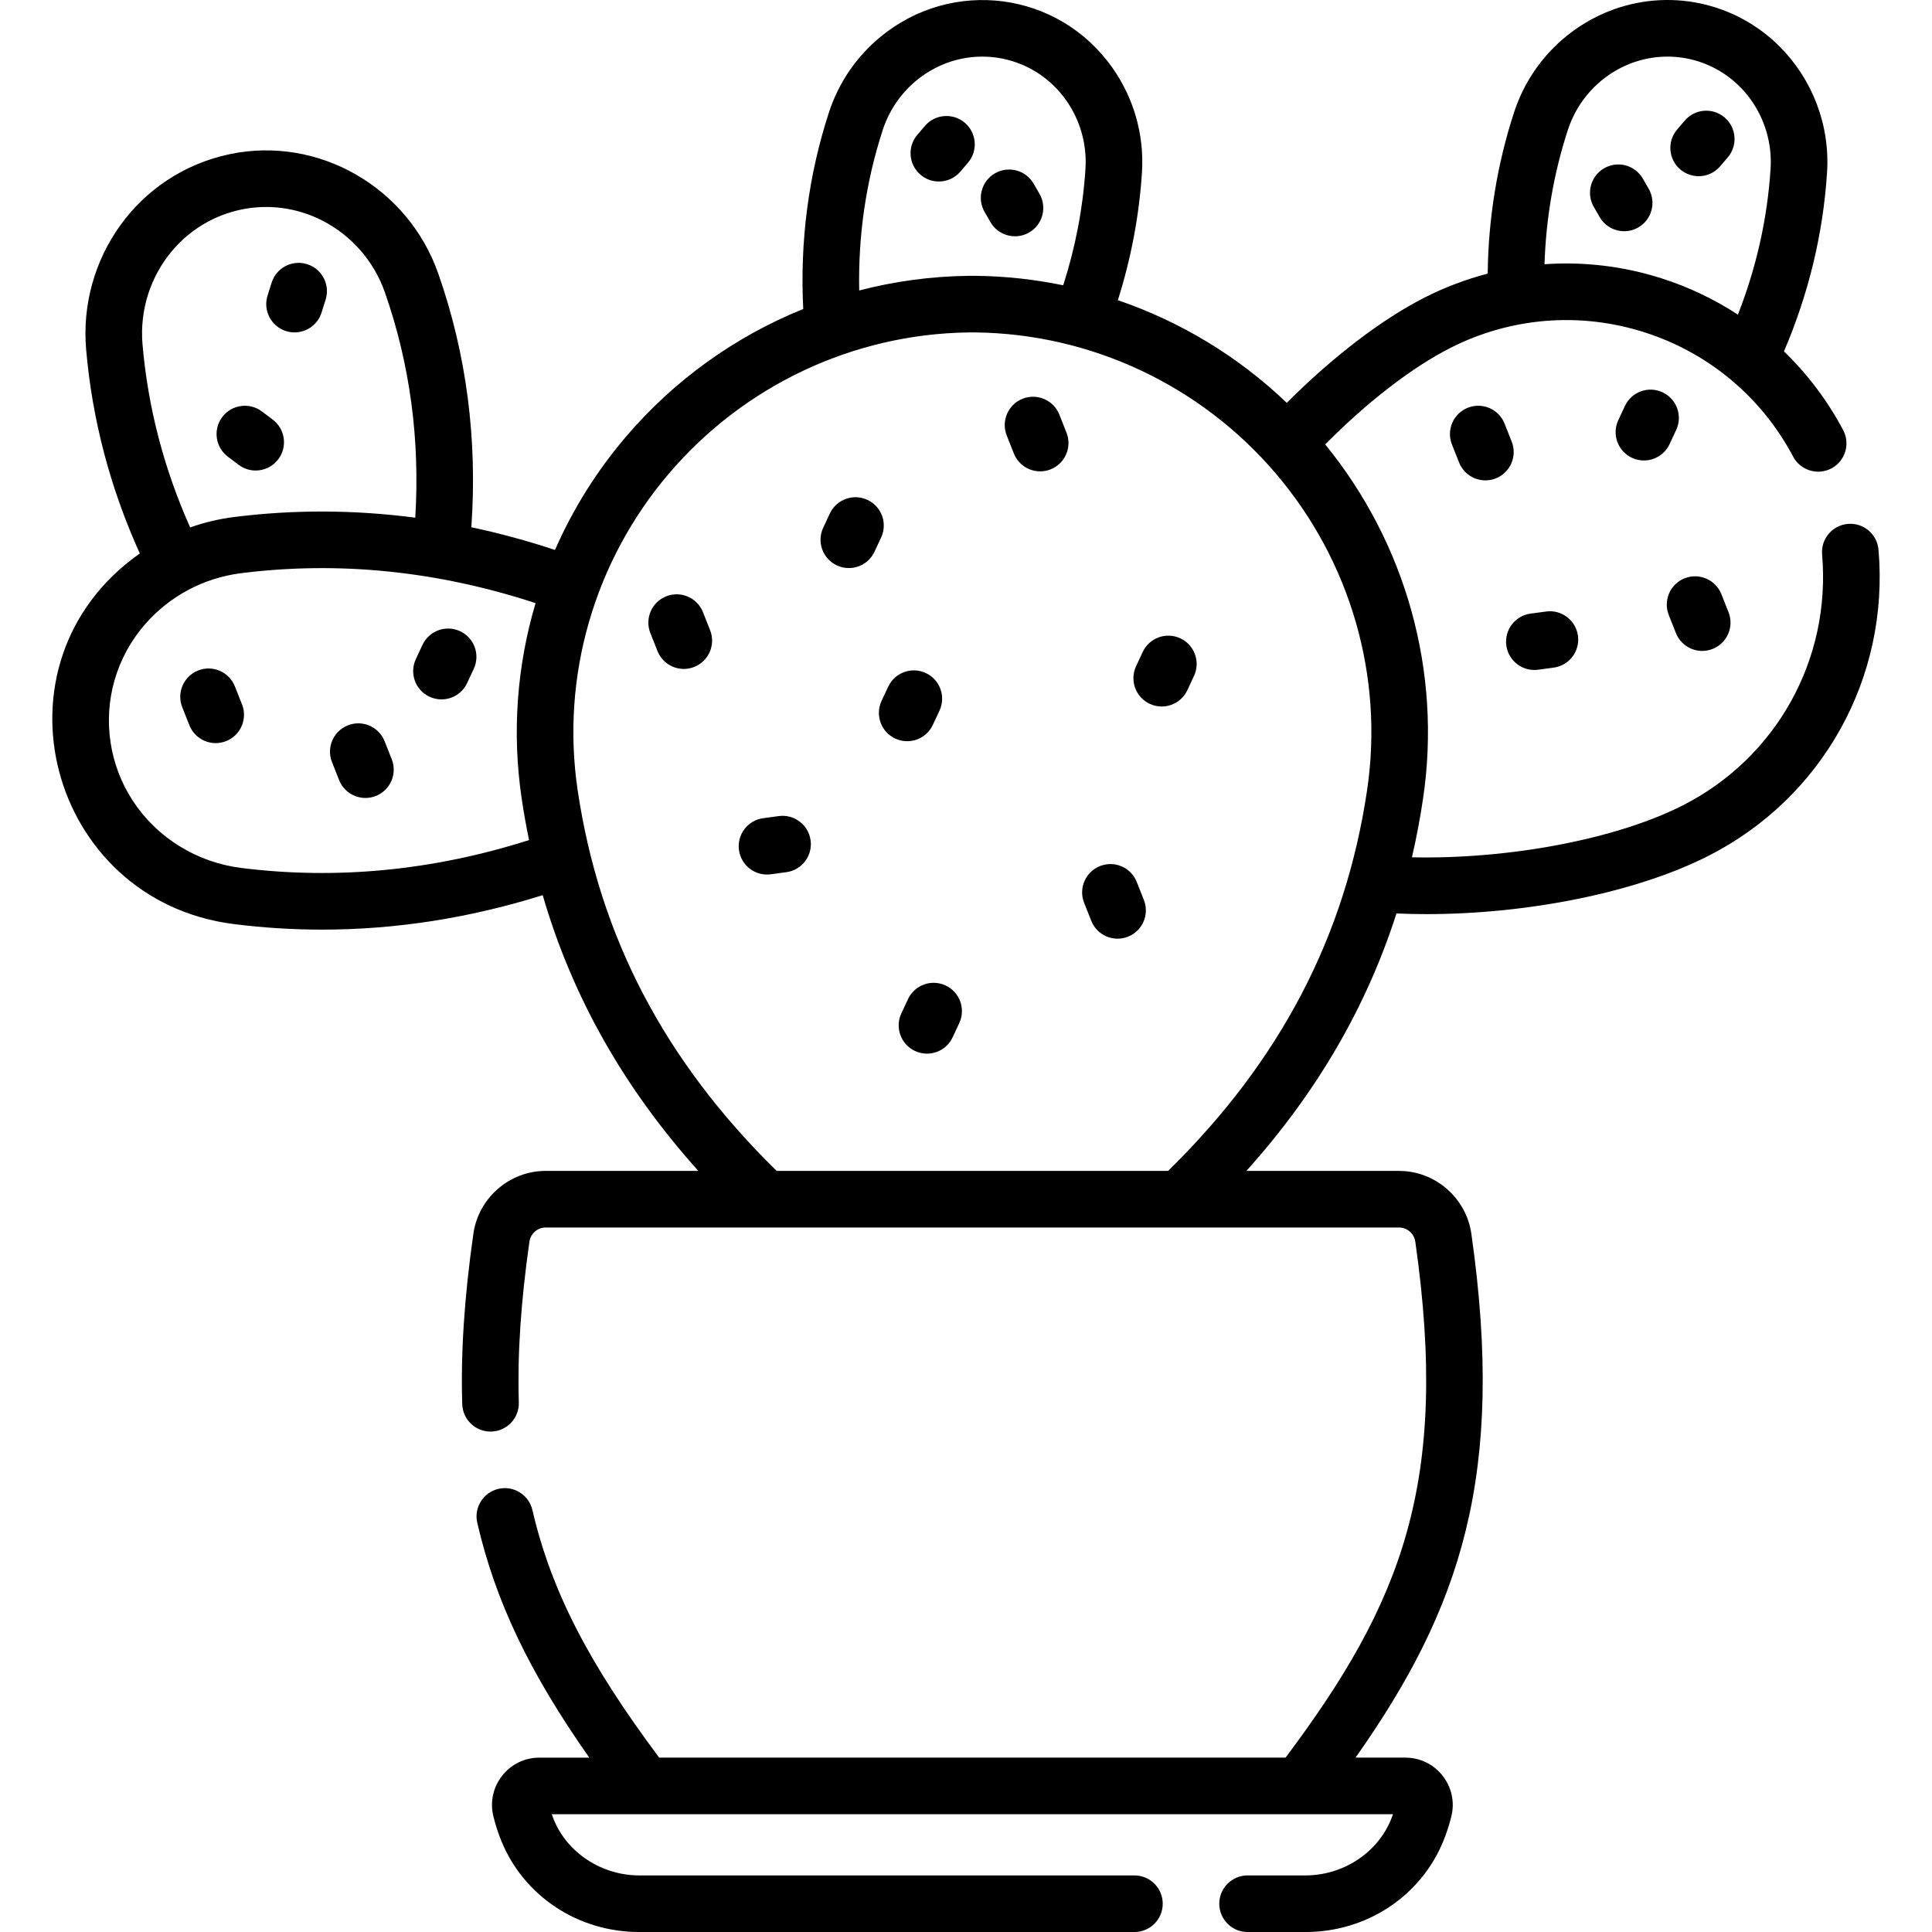 <svg id="Capa_1" enable-background="new 0 0 511.986 511.986" height="512" viewBox="0 0 511.986 511.986" width="512" xmlns="http://www.w3.org/2000/svg"><g><path d="m75.797 87.737c.752.238 1.513.351 2.261.351 3.185 0 6.14-2.045 7.149-5.243l1.082-3.426c1.248-3.95-.942-8.163-4.893-9.41-3.954-1.253-8.163.943-9.41 4.893l-1.082 3.426c-1.247 3.949.943 8.161 4.893 9.409z"/><path d="m67.754 124.689c2.272 0 4.518-1.028 5.992-2.981 2.495-3.306 1.838-8.009-1.468-10.505l-2.868-2.165c-3.305-2.493-8.009-1.837-10.505 1.468-2.495 3.306-1.838 8.009 1.468 10.505l2.868 2.165c1.353 1.02 2.94 1.513 4.513 1.513z"/><path d="m445.278 44.899c1.413 1.206 3.144 1.796 4.865 1.796 2.119 0 4.225-.893 5.708-2.631l2.015-2.36c2.689-3.15 2.315-7.885-.835-10.573-3.152-2.69-7.885-2.315-10.573.835l-2.015 2.36c-2.689 3.15-2.315 7.884.835 10.573z"/><path d="m423.914 57.521c1.39 2.406 3.91 3.751 6.502 3.751 1.272 0 2.562-.324 3.743-1.006 3.587-2.071 4.816-6.658 2.745-10.245l-1.552-2.688c-2.072-3.588-6.659-4.815-10.245-2.745-3.587 2.071-4.816 6.658-2.745 10.245z"/><path d="m255.684 32.536c-3.152-2.69-7.885-2.315-10.573.835l-2.015 2.36c-2.689 3.15-2.315 7.885.835 10.573 1.413 1.206 3.144 1.796 4.865 1.796 2.119 0 4.225-.893 5.708-2.631l2.015-2.36c2.69-3.15 2.316-7.884-.835-10.573z"/><path d="m262.475 58.864c1.39 2.406 3.91 3.751 6.502 3.751 1.272 0 2.562-.324 3.743-1.006 3.587-2.071 4.816-6.658 2.745-10.245l-1.552-2.688c-2.072-3.588-6.659-4.815-10.245-2.745-3.587 2.071-4.816 6.658-2.745 10.245z"/><path d="m497.809 145.664c-.357-4.127-4.005-7.179-8.117-6.828-4.127.356-7.184 3.99-6.828 8.117 2.396 27.78-12.11 53.881-36.96 66.495-17.68 8.976-46.082 14.291-71.735 13.74 1.187-5.128 2.175-10.351 2.962-15.675 4.945-33.446-4.505-67.454-25.947-93.737 11.121-11.233 22.973-20.4 33.171-25.577 15.909-8.073 34.186-9.623 51.346-4.167 17.375 5.525 31.285 17.48 39.487 32.975 1.937 3.659 6.476 5.057 10.138 3.12 3.661-1.938 5.058-6.477 3.12-10.138-4.158-7.854-9.469-14.859-15.689-20.874 6.534-15.259 10.376-31.181 11.417-47.416.818-12.761-4.018-24.752-12.444-33.245-11.942-12.036-29.784-15.694-45.424-9.455-11.524 4.596-20.975 14.184-25.082 26.795-4.47 13.725-6.811 28.065-6.98 42.715-5.707 1.494-11.297 3.587-16.677 6.317-11.416 5.795-24.459 15.791-36.567 27.929-12.851-12.294-28.152-21.539-44.765-27.2 3.492-11.039 5.653-22.39 6.388-33.854.654-10.204-2.306-19.914-7.827-27.738-14.336-20.318-42.431-23.864-61.466-8.204-6.18 5.084-11.021 11.936-13.659 20.034-5.438 16.693-7.715 34.19-6.81 52.09-17.963 7.251-34.153 18.79-47.027 33.901-7.769 9.119-14.056 19.223-18.757 29.951-7.37-2.438-14.764-4.448-22.171-6.01 1.645-23.277-1.278-45.846-8.744-67.178-8.036-22.964-31.774-36.596-55.227-31.705-24.704 5.201-40.153 27.994-38.113 51.716 1.6 18.628 6.389 36.797 14.231 54.11-41.159 28.962-24.251 92.013 24.93 98.217 7.771.979 15.566 1.469 23.374 1.469 19.498-.001 39.064-3.057 58.461-9.131 7.804 26.845 21.443 51 41.245 73.072h-40.479c-9.558 0-17.784 7.154-19.135 16.641-2.409 16.905-3.374 31.681-2.952 45.169.127 4.061 3.458 7.266 7.492 7.266.079 0 .158-.001.238-.004 4.141-.129 7.392-3.591 7.262-7.73-.395-12.615.524-26.545 2.81-42.585.306-2.142 2.147-3.756 4.285-3.756h226.193c2.138 0 3.98 1.615 4.286 3.756 9.126 64.054-3.731 95.795-34.382 136.724h-165.997c-18.868-25.242-28.671-44.443-33.596-65.616-.938-4.034-4.973-6.543-9.004-5.605-4.034.938-6.544 4.969-5.605 9.004 4.811 20.688 13.661 39.41 29.678 62.218h-13.223c-3.881 0-7.48 1.753-9.877 4.809-2.396 3.056-3.238 6.969-2.312 10.739.562 2.282 1.281 4.499 2.138 6.589 5.994 14.626 20.33 24.077 36.521 24.077h131.222c4.143 0 7.5-3.357 7.5-7.5s-3.357-7.5-7.5-7.5h-131.223c-9.923 0-19.021-5.934-22.642-14.767-.193-.472-.377-.954-.55-1.447h222.94c-.173.492-.356.976-.55 1.447-3.621 8.832-12.72 14.767-22.642 14.767h-15.349c-4.143 0-7.5 3.357-7.5 7.5s3.357 7.5 7.5 7.5h15.349c16.189 0 30.524-9.451 36.521-24.077.857-2.093 1.577-4.311 2.137-6.589.927-3.768.084-7.682-2.312-10.737-2.396-3.058-5.996-4.811-9.878-4.811h-13.203c27.853-39.533 39.811-74.806 30.688-138.84-1.353-9.486-9.579-16.64-19.136-16.64h-40.476c18.604-20.736 31.773-43.31 39.769-68.227 2.624.114 5.272.176 7.939.176 27.035 0 55.678-5.768 74.687-15.418 30.33-15.401 48.039-47.258 45.114-81.164zm-82.324-111.225c2.263-6.945 6.989-12.489 12.905-15.852 12.122-6.892 27.441-3.631 35.652 7.923 3.639 5.12 5.596 11.509 5.165 18.231-.845 13.171-3.752 26.129-8.656 38.637-6.229-4.064-13.032-7.328-20.303-9.639-10.147-3.226-20.618-4.441-30.946-3.716.385-12.204 2.456-24.14 6.183-35.584zm-181.553 0c1.916-5.881 5.598-10.758 10.272-14.157 12.993-9.448 31.053-5.865 39.42 7.959 2.903 4.796 4.411 10.517 4.028 16.501-.67 10.448-2.664 20.797-5.898 30.86-7.496-1.552-15.176-2.405-22.95-2.504-.101 0-2.403 0-2.257 0-9.829.126-19.51 1.449-28.856 3.88-.291-14.617 1.795-28.888 6.241-42.539zm-196.165 56.833c-.799-9.286 2.226-18.125 7.816-24.767 9.709-11.535 26.066-15.065 39.813-8.058 7.511 3.828 13.618 10.509 16.608 19.054 6.629 18.938 9.318 38.985 8.042 59.693-16.041-2.111-32.103-2.187-48.063-.175-4.023.507-7.897 1.45-11.588 2.758-6.951-15.549-11.195-31.833-12.628-48.505zm26.093 138.728c-5.875-.741-11.329-2.72-16.099-5.647-21.08-12.933-25.124-41.03-9.109-59.154 6.276-7.102 15.122-12.026 25.208-13.297 25.887-3.267 52.115-.586 78.066 7.932-4.926 16.594-6.277 34.213-3.695 51.681.555 3.754 1.215 7.455 1.969 11.111-25.383 8.075-51.032 10.568-76.34 7.374zm141.954 80.292c-29.755-29.175-47.019-62.234-52.745-100.972-4.437-30.016 4.377-60.563 24.183-83.811 19.923-23.386 48.895-37.022 79.477-37.414.101 0 2.018 0 1.896 0 30.593.392 59.565 14.028 79.488 37.414 19.805 23.247 28.618 53.795 24.182 83.811-5.726 38.736-22.988 71.796-52.744 100.972z"/><path d="m280.732 109.877c-1.525-3.852-5.887-5.736-9.734-4.213-3.852 1.525-5.737 5.884-4.213 9.734l1.89 4.772c1.167 2.945 3.989 4.741 6.976 4.741.919 0 1.854-.17 2.759-.528 3.852-1.525 5.737-5.884 4.213-9.734z"/><path d="m444.118 167.755c1.167 2.945 3.989 4.741 6.976 4.741.919 0 1.854-.17 2.759-.528 3.852-1.525 5.737-5.884 4.213-9.734l-1.89-4.772c-1.526-3.852-5.887-5.736-9.734-4.213-3.852 1.525-5.737 5.884-4.213 9.734z"/><path d="m400.606 117.035-1.89-4.772c-1.526-3.852-5.887-5.735-9.734-4.213-3.852 1.525-5.737 5.884-4.213 9.734l1.89 4.772c1.167 2.945 3.989 4.741 6.976 4.741.919 0 1.854-.17 2.759-.528 3.851-1.525 5.736-5.883 4.212-9.734z"/><path d="m101.924 196.429c-1.524-3.853-5.883-5.739-9.733-4.214-3.852 1.524-5.738 5.882-4.214 9.733l1.889 4.772c1.166 2.946 3.989 4.742 6.976 4.742.918 0 1.853-.17 2.758-.528 3.852-1.524 5.738-5.882 4.214-9.733z"/><path d="m301.24 233.719c-1.525-3.851-5.882-5.738-9.734-4.211-3.851 1.524-5.736 5.883-4.211 9.734l1.89 4.771c1.528 3.859 5.893 5.734 9.734 4.211 3.851-1.524 5.736-5.883 4.211-9.734z"/><path d="m186.289 162.233c-1.524-3.851-5.884-5.737-9.734-4.211-3.851 1.524-5.736 5.883-4.211 9.734l1.89 4.771c1.166 2.944 3.988 4.74 6.975 4.74.919 0 1.854-.17 2.76-.529 3.851-1.524 5.736-5.883 4.211-9.734z"/><path d="m62.242 181.892c-1.526-3.852-5.888-5.735-9.734-4.213-3.852 1.525-5.737 5.884-4.213 9.734l1.89 4.772c1.167 2.945 3.989 4.741 6.976 4.741.919 0 1.854-.17 2.759-.528 3.852-1.525 5.737-5.884 4.213-9.734z"/><path d="m229.877 132.471c-3.754-1.754-8.217-.13-9.968 3.624l-1.759 3.769c-1.752 3.754-.13 8.217 3.624 9.968 1.026.479 2.104.706 3.167.706 2.823 0 5.528-1.603 6.801-4.33l1.759-3.769c1.752-3.754.129-8.217-3.624-9.968z"/><path d="m121.925 167.274c-3.754-1.753-8.216-.13-9.968 3.624l-1.759 3.769c-1.752 3.754-.13 8.217 3.624 9.968 1.026.479 2.104.706 3.167.706 2.823 0 5.528-1.603 6.801-4.33l1.759-3.769c1.752-3.754.13-8.217-3.624-9.968z"/><path d="m247.207 192.093 1.758-3.769c1.751-3.753.127-8.216-3.627-9.967-3.752-1.751-8.216-.126-9.967 3.627l-1.758 3.769c-1.751 3.753-.127 8.216 3.627 9.967 3.741 1.746 8.21.14 9.967-3.627z"/><path d="m206.38 216.266-4.121.555c-4.105.552-6.985 4.328-6.433 8.433.507 3.767 3.726 6.501 7.423 6.501.846 0 1.08-.097 5.131-.623 4.105-.552 6.985-4.328 6.433-8.433-.553-4.107-4.336-6.989-8.433-6.433z"/><path d="m406.599 177.544c.333 0 .671-.022 1.01-.068l4.121-.555c4.105-.552 6.985-4.328 6.433-8.433-.553-4.106-4.334-6.992-8.433-6.433l-4.121.555c-4.105.552-6.985 4.328-6.433 8.433.507 3.767 3.726 6.501 7.423 6.501z"/><path d="m314.655 182.893 1.758-3.77c1.751-3.754.127-8.217-3.627-9.967-3.752-1.751-8.216-.127-9.967 3.627l-1.758 3.77c-1.751 3.754-.127 8.217 3.627 9.967 1.025.479 2.104.705 3.165.705 2.824 0 5.529-1.604 6.802-4.332z"/><path d="m440.574 103.957c-3.752-1.751-8.216-.127-9.967 3.627l-1.758 3.769c-1.751 3.753-.127 8.216 3.627 9.967 1.025.479 2.104.705 3.165.705 2.824 0 5.529-1.604 6.802-4.332l1.758-3.769c1.751-3.753.127-8.216-3.627-9.967z"/><path d="m250.586 261.155c-3.754-1.754-8.216-.13-9.968 3.624l-1.759 3.769c-1.752 3.754-.13 8.217 3.624 9.968 3.743 1.749 8.213.138 9.968-3.624l1.759-3.769c1.752-3.754.129-8.217-3.624-9.968z"/></g></svg>